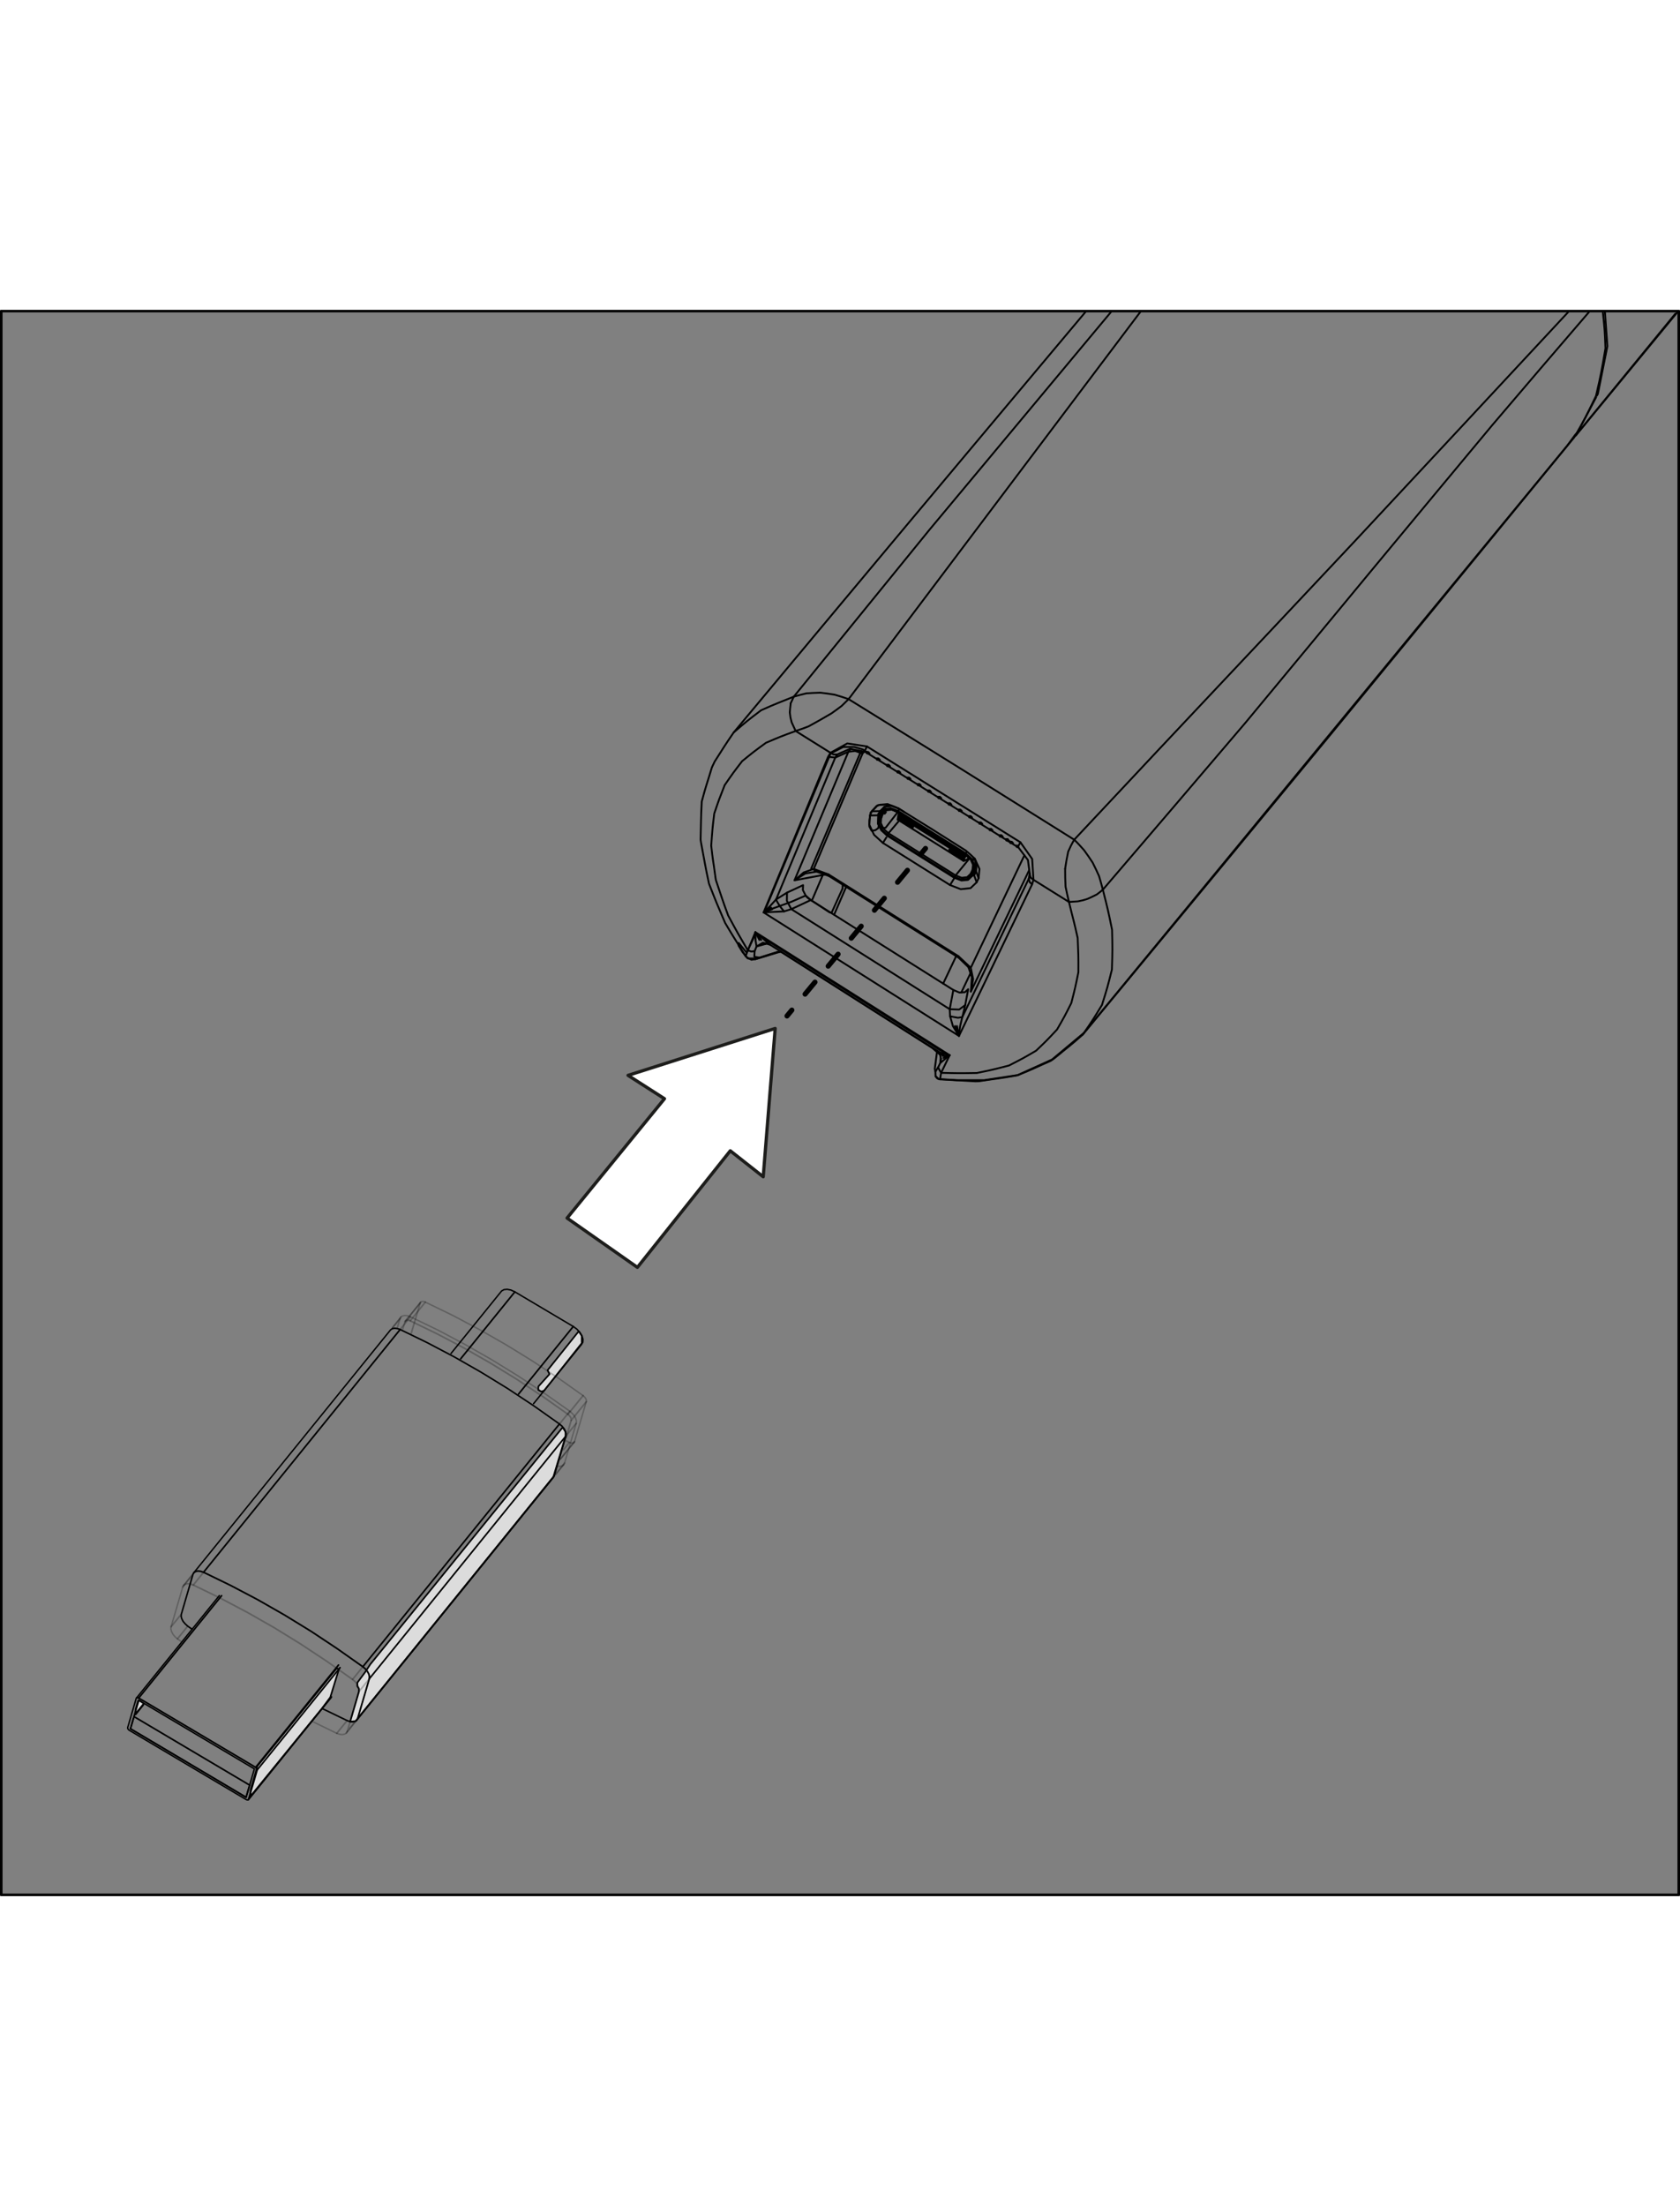 <?xml version="1.0" encoding="utf-8"?>
<!-- Generator: Adobe Illustrator 27.7.0, SVG Export Plug-In . SVG Version: 6.00 Build 0)  -->
<svg version="1.1" xmlns="http://www.w3.org/2000/svg" xmlns:xlink="http://www.w3.org/1999/xlink" x="0px" y="0px"
	 viewBox="0 0 660.56 623.57" style="enable-background:new 0 0 660.56 623.57;" xml:space="preserve" width="475" >
<rect x="0" y="0" width="660.56" height="623.57" fill="#808080" stroke="none"/>
<style type="text/css">
	.st0{fill:none;stroke:#000000;stroke-width:0.72;stroke-linecap:round;stroke-linejoin:round;stroke-miterlimit:10;}
	.st1{display:none;}
	
		.st2{display:inline;fill:none;stroke:#000000;stroke-width:0.72;stroke-linecap:round;stroke-linejoin:round;stroke-miterlimit:10;}
	.st3{display:inline;}
	.st4{fill:none;stroke:#000000;stroke-width:2;stroke-linecap:round;stroke-linejoin:round;}
	.st5{fill:none;stroke:#000000;stroke-width:2;stroke-linecap:round;stroke-linejoin:round;stroke-dasharray:6.112,8.15;}
	
		.st6{fill-rule:evenodd;clip-rule:evenodd;fill:#FFFFFF;stroke:#1D1D1B;stroke-width:1.276;stroke-linecap:round;stroke-linejoin:round;stroke-miterlimit:10;}
	
		.st7{fill-rule:evenodd;clip-rule:evenodd;fill:#DCDCDC;stroke:#000000;stroke-width:0.641;stroke-linecap:round;stroke-linejoin:round;stroke-miterlimit:11.339;}
	
		.st8{fill:none;stroke:#000000;stroke-width:0.641;stroke-linecap:round;stroke-linejoin:round;stroke-miterlimit:11.339;stroke-opacity:0.25;}
	
		.st9{fill:none;stroke:#000000;stroke-width:0.561;stroke-linecap:round;stroke-linejoin:round;stroke-miterlimit:11.339;stroke-opacity:0.25;}
	.st10{fill:none;stroke:#000000;stroke-width:0.641;stroke-linecap:round;stroke-linejoin:round;stroke-miterlimit:11.339;}
	.st11{fill:none;stroke:#000000;stroke-width:0.561;stroke-linecap:round;stroke-linejoin:round;stroke-miterlimit:11.339;}
	.st12{fill:none;stroke:#000000;stroke-linecap:round;stroke-linejoin:round;stroke-miterlimit:11.339;}
</style>
<g id="VitalControl">
	<polyline class="st0" points="658.69,1.57 621.41,47.1 619.37,49.09 616.16,53.45 426.26,284.16 413.64,294.71 400.11,300.83 
		387.02,302.81 376.07,302.81 368.95,302.36 368.33,301.94 	"/>
	<line class="st0" x1="627.93" y1="33.52" x2="631.47" y2="16.37"/>
	<polygon class="st0" points="339.33,172.82 340.49,173.67 338.31,174.04 318.94,219.68 324.7,221.73 331.33,225.7 331.3,227.45 
		327.05,236.84 326.23,236.89 317.69,231.25 316.7,230.29 310.95,232.78 302.38,235.85 300.85,235.85 326.57,174.41 331.56,171.83 
		335.81,171.83 	"/>
	<polygon class="st0" points="341.88,174.35 340.89,174.38 340.49,173.67 341.42,173.84 	"/>
	<polygon class="st0" points="345.93,176.87 344.83,176.87 344.68,176.33 345.37,176.33 	"/>
	<polygon class="st0" points="349.96,179.4 348.85,179.4 348.71,178.83 349.39,178.83 	"/>
	<polygon class="st0" points="353.98,181.89 352.88,181.89 352.77,181.35 353.42,181.35 	"/>
	<polygon class="st0" points="358.01,184.41 356.9,184.41 356.79,183.88 357.47,183.88 	"/>
	<polygon class="st0" points="362.04,186.94 360.93,186.94 360.82,186.4 361.5,186.4 	"/>
	<polygon class="st0" points="366.06,189.46 364.99,189.46 364.84,188.92 365.52,188.92 	"/>
	<polygon class="st0" points="370.09,191.98 369.01,191.98 368.87,191.42 369.55,191.42 	"/>
	<polygon class="st0" points="374.11,194.51 373.04,194.51 372.9,193.94 373.58,193.94 	"/>
	<polygon class="st0" points="378.17,197 377.06,197 376.92,196.46 377.6,196.46 	"/>
	<polygon class="st0" points="352.91,197.54 348.2,203.61 346.84,203.67 345.54,202.45 345.82,199.19 347.66,196.49 350.92,196.52 	
		"/>
	<polygon class="st0" points="382.2,199.53 381.09,199.53 380.98,198.99 381.63,198.99 	"/>
	<polygon class="st0" points="386.22,202.05 385.12,202.05 385,201.51 385.68,201.51 	"/>
	<polygon class="st0" points="349.62,194.85 347.69,195.5 345.31,198.16 345.25,202.22 345.54,202.45 345.34,203.72 344.15,204.57 
		342.7,204.77 341.82,203.1 341.82,200.72 342.3,197.65 344.68,195.02 346.19,194.51 349.48,194.56 	"/>
	<polygon class="st0" points="390.25,204.57 389.14,204.57 389.03,204.03 389.71,204.03 	"/>
	<polygon class="st0" points="394.27,207.1 393.17,207.1 393.05,206.53 393.74,206.53 	"/>
	<polygon class="st0" points="396.91,208.97 395.66,208.57 395.58,208.06 396.2,208.03 	"/>
	<polygon class="st0" points="398.3,209.62 397.31,209.65 396.91,208.97 397.85,209.11 	"/>
	<polygon class="st0" points="399.66,210.58 400.23,210.67 400.34,211.24 399.75,211.15 	"/>
	<polygon class="st0" points="380.69,215.12 380.66,215.8 379.98,216.28 378.91,216.34 379.36,215.03 380.21,214.64 	"/>
	<polygon class="st0" points="383.64,216.59 383.13,220.9 382.42,216.11 383.16,215.69 	"/>
	<polygon class="st0" points="371.53,292.24 370.97,292.81 369.58,292.75 366.57,290.17 307.09,252.38 305.93,252.4 297.87,254.98 
		293.99,254.96 291.95,252.46 290.39,249.91 290.45,248.89 293.54,252.66 296.49,246.56 296.85,245.37 297.48,245.29 	"/>
	<path class="st0" d="M353.87,198.05c-0.03,0.17-0.03,0.17-0.06,0.37c-0.11,0.34-0.11,0.34-0.23,0.71c-0.09,0.23-0.09,0.23-0.2,0.48
		"/>
	<polyline class="st0" points="353.45,196.52 353.08,196.97 350.24,195.9 347.69,196.21 346.1,197.8 345.39,199.44 345.22,201.88 
		346.47,204.54 348.8,206.7 375.22,223.26 378.06,224.33 380.64,224.08 382.25,222.52 383.02,220.9 383.41,220.39 	"/>
	<polyline class="st0" points="375.93,222.09 375.73,222.32 375.36,222.95 348.94,206.39 346.78,204.4 345.65,201.96 345.82,199.7 
		345.9,199.7 	"/>
	<polyline class="st0" points="348.94,206.39 349.33,205.76 347.35,203.98 346.33,201.74 346.47,199.7 346.3,199.7 	"/>
	<polyline class="st0" points="346.92,198.05 346.53,198.05 345.82,199.7 	"/>
	<polyline class="st0" points="346.98,198.05 347.18,198.05 346.47,199.7 346.7,199.41 	"/>
	<line class="st0" x1="346.1" y1="197.8" x2="346.56" y2="197.29"/>
	<polyline class="st0" points="346.53,198.05 347.97,196.61 350.33,196.32 352.94,197.31 355.63,199.02 352.94,197.31 	"/>
	<polyline class="st0" points="349.53,205.54 349.33,205.76 375.73,222.32 378.11,223.26 380.27,223.03 381.63,221.73 
		381.69,221.87 	"/>
	<polyline class="st0" points="347.18,198.05 348.51,196.72 350.64,196.46 353.02,197.37 	"/>
	<line class="st0" x1="348.34" y1="197.48" x2="347.83" y2="198.08"/>
	<line class="st0" x1="349.67" y1="205.37" x2="353.56" y2="200.77"/>
	<polyline class="st0" points="354.61,200.38 359.03,203.15 358.89,203.5 358.72,203.58 358.46,203.58 358.24,203.5 358.38,203.15 
		353.59,200.18 353.45,200.49 353.3,200.38 353.22,200.23 353.22,200.09 353.36,199.75 353.39,199.61 354.61,200.38 	"/>
	<polyline class="st0" points="353.45,197.82 353.19,198.87 352.94,200.38 353.02,200.43 353.22,199.95 353.28,199.95 	"/>
	<polyline class="st0" points="353.02,200.43 378.91,216.65 378.88,216.62 	"/>
	<line class="st0" x1="353.45" y1="200.49" x2="358.24" y2="203.5"/>
	<polyline class="st0" points="353.36,199.75 353.36,199.89 353.45,200.04 353.59,200.18 	"/>
	<polyline class="st0" points="353.08,196.97 379.64,213.62 379.87,213.36 	"/>
	<polyline class="st0" points="353.81,198.42 379.81,214.69 379.25,215.18 353.59,199.13 	"/>
	<line class="st0" x1="353.22" y1="200.09" x2="353.22" y2="199.95"/>
	<polyline class="st0" points="358.38,203.15 358.63,203.27 358.86,203.27 359.03,203.15 	"/>
	<polyline class="st0" points="382.42,220.05 382.39,220.08 382.59,220.62 382.79,218.38 381.69,215.94 379.5,213.93 355.63,199.02 
			"/>
	<polyline class="st0" points="373.21,212.45 373.35,212.11 373.29,212.28 373.38,212.48 373.55,212.65 373.41,212.99 
		373.21,212.82 373.15,212.62 373.21,212.45 373.21,212.45 	"/>
	<polyline class="st0" points="373.41,212.99 378.2,216 378.34,215.66 378.54,215.74 378.71,215.77 378.88,215.74 378.74,216.06 
		378.88,216 378.65,216.48 	"/>
	<polyline class="st0" points="373.35,212.11 379.02,215.69 379.25,215.18 	"/>
	<polyline class="st0" points="375.36,222.95 377.97,223.94 380.32,223.68 381.83,222.26 381.69,221.9 	"/>
	<line class="st0" x1="376.18" y1="221.78" x2="381.2" y2="215.63"/>
	<line class="st0" x1="373.55" y1="212.65" x2="378.34" y2="215.66"/>
	<polyline class="st0" points="378.91,216.65 380.49,215.97 381.12,215.55 	"/>
	<polyline class="st0" points="378.74,216.06 378.57,216.11 378.37,216.08 378.2,216 	"/>
	<line class="st0" x1="379.02" y1="215.69" x2="378.88" y2="215.74"/>
	<line class="st0" x1="382.25" y1="222.52" x2="382.68" y2="222.01"/>
	<line class="st0" x1="381.83" y1="222.26" x2="382.59" y2="220.62"/>
	<polyline class="st0" points="381.63,221.73 382.39,220.08 382.59,218.04 381.57,215.86 	"/>
	<polyline class="st0" points="383.02,220.9 383.24,218.47 382.03,215.8 379.64,213.62 	"/>
	<line class="st0" x1="379.45" y1="213.9" x2="379.5" y2="213.96"/>
	<line class="st0" x1="379.81" y1="214.69" x2="380.15" y2="214.55"/>
	<line class="st0" x1="382.42" y1="222.32" x2="382.65" y2="222.01"/>
	<path class="st0" d="M295.49,255.47c-0.48-0.2-0.48-0.2-0.94-0.4c-0.34-0.2-0.34-0.2-0.71-0.43c-0.34-0.28-0.37-0.28-0.68-0.6
		c-4.05-6.52-4.17-6.46-8.05-13.04c-3.29-7.66-3.32-7.68-6.35-15.45c-1.64-7.63-1.5-7.66-2.98-15.34c-0.17-0.96-0.2-0.96-0.31-1.96
		c0.2-7.49,0.06-7.51,0.45-14.97c1.81-6.75,1.98-6.72,4-13.44c0.51-1.13,0.51-1.13,1.08-2.27c3.71-5.76,3.63-5.84,7.51-11.48
		c68.98-82.68,69.01-82.7,138.22-165.18"/>
	<path class="st0" d="M294.05,251.78c-4-6.75-4-6.78-7.74-13.69c-2.55-6.89-2.44-6.95-4.82-13.89c-0.17-0.85-0.14-0.85-0.26-1.7
		c-0.79-5.93-0.94-5.93-1.59-11.88c0.45-6.27,0.45-6.32,1.19-12.59c1.9-5.61,1.93-5.67,4.11-11.2c3.29-4.76,3.32-4.82,6.86-9.41
		c4.56-3.71,4.62-3.77,9.38-7.23c5.73-2.44,5.78-2.47,11.65-4.62"/>
	<path class="st0" d="M288.52,166.1c5.19-4.48,5.25-4.51,10.72-8.68c6.32-2.84,6.41-2.72,12.87-5.36c2.47-0.68,2.47-0.71,4.96-1.3
		c2.75-0.17,2.75-0.17,5.5-0.26c2.81,0.34,2.84,0.34,5.64,0.79c2.72,0.82,2.75,0.82,5.44,1.73"/>
	<path class="st0" d="M333.66,153.03c-1.36,1.36-1.36,1.36-2.75,2.69c-1.98,1.47-1.98,1.5-4,2.92c-4.45,2.58-4.45,2.61-8.99,5.1
		c-2.49,0.96-2.52,0.96-5.08,1.81"/>
	<path class="st0" d="M312.84,165.56c-0.79-1.67-0.79-1.7-1.56-3.4c-0.26-0.96-0.26-0.96-0.48-1.93c-0.14-0.99-0.14-0.99-0.26-1.98
		c0.14-1.81,0.17-1.81,0.37-3.63"/>
	<path class="st0" d="M308.28,236.47c-0.54-0.65-0.54-0.68-1.08-1.33c-0.45-0.65-0.45-0.65-0.94-1.33
		c-0.37-0.57-0.37-0.57-0.71-1.16c-0.2-0.43-0.2-0.43-0.4-0.88"/>
	<path class="st0" d="M420.3,232.76c1.76-0.11,1.76-0.11,3.54-0.23c0.99-0.2,0.99-0.2,1.96-0.43c0.99-0.28,0.99-0.28,1.98-0.62
		c1.76-0.82,1.76-0.79,3.49-1.67c1.19-0.91,1.22-0.91,2.35-1.87"/>
	<path class="st0" d="M422.37,208.29c-44.26-27.73-44.29-27.76-88.72-55.26"/>
	<path class="st0" d="M433.63,227.94c-0.71-2.69-0.71-2.69-1.5-5.36c-1.22-2.67-1.22-2.69-2.52-5.3c-1.64-2.47-1.64-2.47-3.35-4.85
		c-1.93-2.1-1.87-2.18-3.88-4.14"/>
	<path class="st0" d="M348.91,194.28c2.13,0.74,2.15,0.74,4.22,1.62c13.38,8.28,13.38,8.28,26.68,16.7c1.79,1.53,1.81,1.56,3.49,3.2
		"/>
	<path class="st0" d="M369.61,302.5c6.92,0.4,6.92,0.4,13.84,0.77c0.82-0.03,0.82,0,1.67-0.06c7.51-1.16,7.57-0.99,15-2.32
		c6.58-2.67,6.55-2.84,13.07-5.7c0.91-0.6,0.88-0.62,1.76-1.28c5.39-4.48,5.56-4.37,10.77-8.99c3.94-5.7,3.97-5.76,7.57-11.68
		c2.15-6.86,2.15-6.95,3.91-13.92c0.23-7.77,0.23-7.83,0.06-15.59c-1.62-7.91-1.64-7.97-3.63-15.79"/>
	<path class="st0" d="M418.8,219.71c0,3.52,0.03,3.54,0.17,7.06c0.6,2.98,0.65,2.98,1.33,5.98c1.7,7.09,1.87,7.09,3.43,14.2
		c0.28,6.69,0.31,6.72,0.28,13.41c-1.22,6.07-1.25,6.12-2.78,12.13c-2.64,5.25-2.67,5.3-5.61,10.41c-4,4.28-4.03,4.31-8.25,8.34
		c-5.19,3.03-5.27,3.06-10.63,5.81c-6.24,1.62-6.29,1.62-12.65,2.95c-7,0.11-7.06,0.11-14.06-0.06"/>
	<path class="st0" d="M616.56,0.92c-41.93,45.05-41.93,45.05-83.9,90.05c-55.12,58.69-55.26,58.58-110.29,117.32
		c-1.3,2.27-1.28,2.32-2.38,4.71c-0.68,3.32-0.65,3.35-1.19,6.72"/>
	<path class="st0" d="M425.72,284.92c96.91-117.18,96.94-117.24,193.31-234.87c4.54-7.88,4.51-8.02,8.51-16.22
		c2.13-9.24,2.1-9.36,3.71-18.71c-0.28-7.09-0.28-7.17-1.02-14.2"/>
	<path class="st0" d="M433.63,227.94c28.04-32.75,28.04-32.75,56-65.55c25.38-30.54,25.32-30.59,50.64-61.16
		c23.25-27.98,23.22-28.01,46.5-55.94c18.94-22.23,18.94-22.23,37.96-44.37"/>
	<polyline class="st0" points="293.17,254.05 294.05,251.78 295.41,252.26 296.71,252.09 296.6,254.3 298.58,254.64 297,255.27 
		295.49,255.47 	"/>
	<polyline class="st0" points="301.28,249.14 300.96,249.28 297.48,250.25 297.08,248.01 297,244.63 294.05,251.78 	"/>
	<polyline class="st0" points="312.84,165.56 326.54,174.12 325.6,175.68 300.23,236.87 302.72,234.43 305.16,231.76 328.41,176.02 
		325.6,175.68 	"/>
	<line class="st0" x1="310.92" y1="154.62" x2="312.11" y2="152.06"/>
	<line class="st0" x1="298.58" y1="254.64" x2="306.72" y2="252.09"/>
	<line class="st0" x1="297" y1="255.27" x2="307" y2="252.26"/>
	<polyline class="st0" points="296.71,252.09 297.48,250.25 300,248.77 302.78,249.57 297,244.63 373.41,293 370.63,293.29 	"/>
	<polyline class="st0" points="298.58,247.67 297,244.63 299.29,247.7 	"/>
	<line class="st0" x1="300.96" y1="249.28" x2="301.19" y2="249.11"/>
	<polyline class="st0" points="303.18,234.97 300.23,236.87 303.6,235.62 	"/>
	<polyline class="st0" points="404.88,221.61 404.51,223.63 378.37,278.01 376.67,278.29 373.58,277.72 374.68,281.58 
		377.06,285.43 300.23,236.87 308.28,236.47 	"/>
	<polyline class="st0" points="305.16,231.76 309.44,229.1 309.39,232.3 311.14,235.59 308.28,236.47 	"/>
	<polyline class="st0" points="369.92,294.2 369.72,296.04 373.41,293 369.69,292.01 302.78,249.57 	"/>
	<polyline class="st0" points="309.44,229.1 315.77,226.15 315.68,228.08 316.79,230.23 318.77,232.02 311.14,235.59 373.41,274.92 
		374.85,267.37 318.77,232.02 	"/>
	<polyline class="st0" points="375.5,281.55 377.06,285.43 405.81,225.84 406.35,224.05 405.84,215.86 401.22,209.31 400.26,211.04 
		400.43,211.32 400.26,211.24 340.23,173.75 339.98,173.44 340.89,171.63 333.15,170.44 326.54,174.12 327.67,174.77 329.15,174.8 
		328.41,176.02 333.57,173.72 312.39,224.25 316.62,221.58 321.01,220.85 	"/>
	<polyline class="st0" points="312.39,224.25 323.51,222.18 319.2,232.27 	"/>
	<polyline class="st0" points="312.5,224.19 316.02,221.16 319.96,219.77 320.41,220.62 325.92,222.55 325.8,221.95 319.96,219.77 
		339.13,174.43 336.26,173.41 333.57,173.72 334.42,172.62 	"/>
	<polyline class="st0" points="312.11,152.06 365.52,86.37 436.77,0.92 	"/>
	<polyline class="st0" points="325.8,221.95 376.87,254.1 376.89,254.64 380.78,258.41 382.31,262.89 381.74,268 382.11,262.44 	"/>
	<polyline class="st0" points="323.9,221.84 323.51,222.18 324.3,221.98 	"/>
	<line class="st0" x1="332.72" y1="226.8" x2="327.96" y2="237.8"/>
	<line class="st0" x1="376.89" y1="254.64" x2="325.92" y2="222.55"/>
	<polyline class="st0" points="329.15,174.8 334.22,172.56 340.23,173.75 	"/>
	<polyline class="st0" points="400.43,211.32 404.17,216.28 404.96,222.21 405.27,223.23 406.35,224.05 420.3,232.76 	"/>
	<line class="st0" x1="333.66" y1="153.03" x2="448.29" y2="0.92"/>
	<polyline class="st0" points="339.13,174.43 339.5,173.95 340.06,173.72 	"/>
	<polyline class="st0" points="345.34,198.7 342.08,198.76 341.82,202.42 343.66,206.36 347.15,209.56 348.54,207.35 	"/>
	<polyline class="st0" points="342.08,198.76 342.79,197.12 346.07,197.06 345.9,197.4 	"/>
	<polyline class="st0" points="342.79,197.12 345.14,194.73 348.91,194.28 	"/>
	<polyline class="st0" points="383.3,215.8 385.12,219.77 384.78,223.43 384.01,225.04 381.6,227.34 377.74,227.74 373.55,226.12 
		375.16,223.51 	"/>
	<line class="st0" x1="340.89" y1="171.63" x2="401.22" y2="209.31"/>
	<line class="st0" x1="346.07" y1="197.06" x2="346.78" y2="196.32"/>
	<line class="st0" x1="347.15" y1="209.56" x2="373.55" y2="226.12"/>
	<polyline class="st0" points="353.13,195.9 353.59,196.18 350.53,195.02 347.78,195.33 347.07,196.04 	"/>
	<line class="st0" x1="355.54" y1="197.4" x2="353.59" y2="196.18"/>
	<polyline class="st0" points="368.02,301.37 368.7,302.11 369.61,302.5 370.03,299.95 368.84,297.82 369.72,296.04 	"/>
	<path class="st0" d="M433.63,227.94"/>
	<polyline class="st0" points="368.84,297.82 367.79,299.44 367.85,301.37 368.64,302.02 	"/>
	<polyline class="st0" points="370.03,299.95 373.41,293 370.94,294.08 	"/>
	<polyline class="st0" points="367.79,299.44 367.54,298.36 368.47,291.3 	"/>
	<polyline class="st0" points="369.78,295.64 369.98,294.48 369.66,292.89 368.78,291.53 367.93,290.91 	"/>
	<polyline class="st0" points="374.85,267.37 377.23,268.37 379.39,268.25 380.69,267.06 379.5,273.33 377.12,275.06 373.41,274.92 
		373.58,277.72 	"/>
	<line class="st0" x1="370.85" y1="264.85" x2="375.96" y2="254.05"/>
	<polyline class="st0" points="376.27,281.55 377.06,285.43 377.49,281.66 379.5,273.33 	"/>
	<line class="st0" x1="381.57" y1="260.8" x2="378" y2="268.31"/>
	<polyline class="st0" points="376.87,254.1 381.71,258.64 380.78,258.41 	"/>
	<polyline class="st0" points="402.78,214.44 381.71,258.64 382.62,263.12 381.74,268 404.71,220.17 	"/>
	<polyline class="st0" points="384.01,225.04 383.02,222.32 382.9,222.43 	"/>
	<polyline class="st0" points="383.02,222.32 383.78,220.71 384.78,223.43 	"/>
	<polyline class="st0" points="383.64,217.19 384.04,218.04 383.78,220.71 	"/>
	<line class="st0" x1="383.58" y1="217.02" x2="382.82" y2="215.38"/>
	<polyline class="st0" points="405.81,225.84 404.88,224.99 404.51,223.63 404.96,222.21 	"/>
	<polyline class="st0" points="619.51,49.48 619.73,49.23 627.59,34.34 	"/>
	<line class="st0" x1="619.73" y1="49.23" x2="659.54" y2="0.92"/>
	<polyline class="st0" points="627.93,33.66 628.27,33.01 632.01,14.3 631.05,0.92 	"/>
</g>
<g id="Stick" class="st1">
	<polygon class="st2" points="232.67,406.66 232.5,409.24 222.35,421.8 221.05,421.86 217.85,419.73 230.92,404.14 231.2,404.14 	
		"/>
	<polygon class="st2" points="148.98,403.8 153.88,398.61 156.41,397.62 158.65,397.62 155.56,406.32 153.88,406.72 152.58,406.72 
		150,406.21 149.01,405.67 	"/>
	<polygon class="st2" points="225.02,432.04 228.45,427.81 228.65,428.44 226.1,434.02 225.08,433.37 	"/>
	<path class="st2" d="M135.54,412.81c7.32-8.34,7.32-8.34,14.63-16.67c0.37-0.37,0.4-0.37,0.77-0.77c0.23-0.17,0.23-0.14,0.43-0.31
		c0.26-0.17,0.26-0.17,0.48-0.34c0.26-0.14,0.26-0.14,0.48-0.28c0.51-0.26,0.51-0.26,1.05-0.51c0.54-0.2,0.54-0.2,1.11-0.37
		c0.62-0.17,0.62-0.17,1.22-0.28c0.65-0.09,0.65-0.09,1.3-0.17c0.65-0.03,0.65-0.03,1.33-0.06c0.71,0.03,0.71,0.03,1.42,0.09
		c0.71,0.09,0.71,0.09,1.45,0.17c0.74,0.14,0.74,0.14,1.5,0.31c0.77,0.2,0.77,0.2,1.53,0.43c0.77,0.26,0.77,0.26,1.53,0.51
		c0.79,0.31,0.79,0.31,1.56,0.62c0.77,0.37,0.77,0.37,1.53,0.74c0.79,0.43,0.79,0.43,1.56,0.85c0.77,0.45,0.77,0.45,1.5,0.91"/>
	<path class="st2" d="M170.75,399.04c-0.26-0.14-0.26-0.14-0.54-0.26c-0.31-0.09-0.31-0.09-0.62-0.17
		c-0.34-0.03-0.34-0.03-0.68-0.06c-0.28,0.03-0.28,0.03-0.57,0.06c-0.43,0.09-0.43,0.09-0.85,0.17c-0.34,0.09-0.34,0.09-0.68,0.2
		c-0.34,0.14-0.34,0.14-0.71,0.28c-0.37,0.17-0.37,0.17-0.74,0.37c-0.37,0.2-0.37,0.2-0.74,0.4c-0.4,0.26-0.4,0.26-0.79,0.51
		c-0.57,0.45-0.57,0.45-1.16,0.91c-0.57,0.51-0.57,0.51-1.16,1.05c-0.54,0.57-0.54,0.57-1.05,1.16c-0.45,0.6-0.45,0.6-0.94,1.19
		c-0.37,0.57-0.37,0.57-0.74,1.16c-0.28,0.57-0.28,0.57-0.57,1.16c-0.2,0.51-0.2,0.51-0.37,1.05c-0.11,0.45-0.11,0.45-0.23,0.94
		c-0.03,0.28-0.03,0.28-0.06,0.57c0,0.28,0,0.28,0.03,0.57c0.06,0.37,0.06,0.37,0.11,0.71c0.06,0.2,0.06,0.2,0.14,0.43
		c0.14,0.26,0.14,0.26,0.28,0.51c0.2,0.23,0.2,0.23,0.37,0.45c0.23,0.17,0.23,0.17,0.45,0.34"/>
	<path class="st2" d="M158.96,412.73c-0.65,0.74-0.65,0.74-1.28,1.47c-0.11,0.14-0.11,0.14-0.2,0.31c-0.09,0.14-0.09,0.14-0.14,0.28
		"/>
	<path class="st2" d="M135.99,412.3c0.34-0.34,0.34-0.34,0.68-0.65c0.45-0.34,0.45-0.31,0.91-0.65c0.23-0.14,0.23-0.14,0.48-0.28
		c0.51-0.26,0.51-0.26,1.02-0.48c0.57-0.2,0.57-0.2,1.13-0.4c0.34-0.09,0.34-0.09,0.71-0.17c0.57-0.09,0.57-0.09,1.13-0.2
		c0.68-0.03,0.68-0.03,1.33-0.09c0.68,0,0.68,0,1.39,0.03c0.71,0.06,0.71,0.06,1.45,0.14c0.37,0.06,0.37,0.06,0.74,0.11
		c0.74,0.14,0.74,0.14,1.5,0.31c0.77,0.2,0.77,0.2,1.53,0.43c0.4,0.11,0.4,0.11,0.77,0.26c0.65,0.23,0.65,0.23,1.3,0.48
		c0.51,0.2,0.51,0.2,1.05,0.43c0.4,0.2,0.4,0.2,0.77,0.37c0.79,0.4,0.79,0.4,1.56,0.79c0.51,0.28,0.51,0.28,0.99,0.57
		c0.65,0.4,0.65,0.4,1.33,0.82"/>
	<path class="st2" d="M148.98,404.93c0-0.09,0-0.09,0.03-0.17c0.06-0.14,0.06-0.14,0.11-0.26c0.09-0.14,0.09-0.14,0.14-0.26
		c0.11-0.14,0.11-0.14,0.23-0.28"/>
	<path class="st2" d="M149.49,403.86c0-0.09,0-0.09-0.03-0.14c-0.03-0.09-0.06-0.09-0.09-0.14c-0.06-0.09-0.06-0.09-0.14-0.14
		c-0.06-0.06-0.06-0.06-0.14-0.11c-0.09-0.03-0.09-0.03-0.17-0.06c-0.06-0.03-0.06-0.03-0.14-0.03"/>
	<path class="st2" d="M148.78,403.23c-0.11,0.14-0.11,0.14-0.26,0.31c-0.09,0.14-0.09,0.14-0.17,0.28
		c-0.09,0.23-0.09,0.23-0.14,0.43c-0.03,0.14-0.03,0.14-0.03,0.28c0,0.14,0,0.14,0.03,0.28c0.06,0.11,0.06,0.11,0.11,0.26
		c0.06,0.14,0.06,0.14,0.17,0.26c0.11,0.14,0.11,0.14,0.26,0.28c0.23,0.17,0.23,0.17,0.45,0.34c0.2,0.09,0.2,0.09,0.37,0.2
		c0.23,0.09,0.23,0.09,0.45,0.2c0.28,0.09,0.28,0.09,0.54,0.17c0.37,0.09,0.37,0.09,0.74,0.17c0.26,0.06,0.26,0.06,0.54,0.11
		c0.57,0.06,0.57,0.06,1.13,0.11c0.45,0,0.45,0,0.88,0c0.43-0.03,0.43-0.03,0.88-0.09c0.4-0.09,0.4-0.09,0.82-0.14
		c0.26-0.09,0.26-0.09,0.51-0.17c0.37-0.14,0.37-0.14,0.74-0.28c0.23-0.11,0.23-0.11,0.45-0.26c0.2-0.14,0.2-0.14,0.37-0.26
		c0.26-0.26,0.26-0.26,0.51-0.48"/>
	<path class="st2" d="M157.74,405.24c-0.14,0.14-0.14,0.14-0.28,0.28c-0.23,0.17-0.23,0.17-0.45,0.34
		c-0.26,0.17-0.26,0.17-0.51,0.28c-0.2,0.11-0.2,0.11-0.43,0.2c-0.43,0.11-0.43,0.11-0.85,0.26c-0.37,0.06-0.37,0.06-0.71,0.11
		c-0.23,0.03-0.23,0.03-0.48,0.03c-0.6,0.03-0.6,0.03-1.19,0c-0.34-0.03-0.34-0.03-0.68-0.06c-0.31-0.06-0.31-0.06-0.62-0.11
		c-0.28-0.06-0.28-0.06-0.6-0.14c-0.34-0.11-0.34-0.11-0.68-0.23c-0.2-0.09-0.2-0.09-0.4-0.2c-0.23-0.14-0.23-0.14-0.48-0.31"/>
	<path class="st2" d="M148.78,403.23c1.84-2.13,1.84-2.13,3.71-4.22c0.31-0.28,0.31-0.28,0.62-0.57c0.43-0.28,0.43-0.28,0.82-0.57
		c0.37-0.2,0.37-0.2,0.77-0.37c0.43-0.2,0.43-0.2,0.85-0.37c0.4-0.11,0.4-0.11,0.82-0.23c0.34-0.09,0.34-0.09,0.71-0.17
		c0.31-0.03,0.31-0.03,0.62-0.09c0.31,0,0.31,0,0.62-0.03c0.34,0.03,0.34,0.03,0.68,0.06c0.4,0.06,0.4,0.06,0.77,0.11
		c0.26,0.09,0.26,0.09,0.54,0.17c0.31,0.14,0.31,0.14,0.65,0.31c0.2,0.14,0.2,0.14,0.4,0.28c0.23,0.2,0.23,0.2,0.45,0.43
		c0.17,0.28,0.17,0.28,0.31,0.54c0.11,0.28,0.11,0.28,0.2,0.57c0,0.26,0,0.26,0.03,0.51c-0.06,0.23-0.06,0.23-0.09,0.45
		c-0.11,0.28-0.11,0.28-0.23,0.54c-0.17,0.28-0.17,0.26-0.34,0.51c0,0.03,0,0.03-0.03,0.03"/>
	<path class="st2" d="M161.65,400.59c0.06-0.26,0.06-0.28,0.14-0.54c0-0.26,0-0.26,0-0.51c-0.06-0.26-0.06-0.26-0.14-0.51
		c-0.11-0.23-0.11-0.26-0.26-0.45c-0.2-0.23-0.2-0.23-0.43-0.43c-0.2-0.14-0.23-0.14-0.43-0.26c-0.28-0.11-0.28-0.11-0.54-0.23
		c-0.37-0.09-0.37-0.09-0.74-0.17c-0.4,0-0.4,0-0.79-0.03c-0.4,0.03-0.4,0.03-0.79,0.09c-0.45,0.09-0.45,0.09-0.88,0.17
		c-0.43,0.14-0.43,0.14-0.85,0.28c-0.45,0.2-0.45,0.2-0.91,0.43c-0.34,0.17-0.34,0.17-0.68,0.37c-0.4,0.28-0.4,0.28-0.77,0.54
		c-0.28,0.28-0.28,0.28-0.57,0.57"/>
	<path class="st2" d="M153.06,399.77c-0.03-0.09-0.03-0.09-0.03-0.14c-0.06-0.09-0.06-0.09-0.09-0.14
		c-0.09-0.09-0.09-0.09-0.14-0.14c-0.06-0.06-0.06-0.06-0.14-0.11c-0.09-0.03-0.09-0.03-0.17-0.06c-0.06-0.03-0.09-0.03-0.14-0.03"
		/>
	<path class="st2" d="M150.93,395.38c0.26-0.2,0.26-0.2,0.51-0.4c0.48-0.31,0.48-0.31,0.96-0.6c0.23-0.14,0.23-0.14,0.48-0.28
		c0.31-0.14,0.31-0.14,0.62-0.26c0.28-0.11,0.28-0.11,0.57-0.23c0.57-0.17,0.57-0.17,1.16-0.31c0.62-0.14,0.62-0.11,1.25-0.23
		c0.37-0.06,0.37-0.06,0.74-0.09c0.65-0.03,0.65-0.03,1.33-0.06c0.71,0.03,0.71,0.03,1.39,0.09c0.74,0.09,0.74,0.09,1.47,0.17
		c0.68,0.14,0.68,0.14,1.36,0.28c0.45,0.11,0.45,0.11,0.94,0.23c0.77,0.23,0.77,0.23,1.53,0.48c0.37,0.11,0.37,0.11,0.77,0.26
		c0.77,0.31,0.77,0.31,1.53,0.62c0.6,0.28,0.6,0.28,1.19,0.57"/>
	<path class="st2" d="M170.75,399.04c23.42,15.17,23.42,15.17,46.84,30.34c0.17,0.11,0.17,0.11,0.31,0.23
		c0.14,0.11,0.14,0.11,0.26,0.26c0.17,0.26,0.17,0.26,0.34,0.51c0.09,0.2,0.09,0.2,0.17,0.4c0.09,0.23,0.09,0.23,0.14,0.45
		c0.06,0.26,0.06,0.26,0.09,0.51c0.03,0.28,0.03,0.28,0.03,0.6c0,0.31,0,0.31-0.03,0.62c-0.03,0.31-0.03,0.31-0.09,0.65
		s-0.06,0.34-0.14,0.71c-0.11,0.37-0.11,0.37-0.26,0.77c-0.14,0.4-0.14,0.4-0.31,0.82c-0.31,0.62-0.31,0.62-0.62,1.28
		c-0.26,0.4-0.26,0.4-0.51,0.82c-0.28,0.4-0.28,0.4-0.57,0.82c-0.48,0.6-0.48,0.6-0.99,1.19c-0.17,0.2-0.17,0.2-0.34,0.4
		c-0.37,0.34-0.37,0.34-0.74,0.71c-0.54,0.45-0.54,0.45-1.11,0.91c-0.57,0.37-0.57,0.37-1.13,0.74c-0.34,0.2-0.34,0.2-0.68,0.37
		c-0.37,0.17-0.37,0.17-0.74,0.31c-0.34,0.11-0.34,0.11-0.68,0.23c-0.31,0.09-0.31,0.09-0.62,0.17c-0.28,0.03-0.28,0.03-0.57,0.09
		c-0.26,0-0.28,0-0.54,0.03c-0.26-0.03-0.26-0.03-0.51-0.03c-0.34-0.06-0.34-0.06-0.65-0.14s-0.31-0.09-0.6-0.2
		c-0.17-0.11-0.17-0.11-0.34-0.2"/>
	<path class="st2" d="M168.74,395.63c0.54,0.28,0.54,0.28,1.11,0.57c0.37,0.23,0.37,0.23,0.77,0.43c0.74,0.45,0.74,0.45,1.5,0.94"/>
	<path class="st2" d="M185.21,398.61c5.64-6.61,5.64-6.61,11.28-13.18c0.09-0.11,0.09-0.11,0.2-0.23c0.23-0.17,0.23-0.17,0.45-0.34"
		/>
	<path class="st2" d="M197.12,384.89c0.2-0.17,0.2-0.17,0.4-0.31c0.23-0.11,0.23-0.11,0.43-0.2c0.2-0.09,0.2-0.09,0.43-0.14
		c0.26-0.06,0.26-0.06,0.48-0.09c0.26-0.03,0.26-0.03,0.51-0.06c0.28,0.03,0.28,0.03,0.54,0.03c0.28,0.06,0.28,0.06,0.57,0.09
		c0.28,0.09,0.28,0.09,0.57,0.14c0.28,0.09,0.28,0.09,0.57,0.2c0.31,0.11,0.31,0.11,0.6,0.26c0.28,0.14,0.28,0.14,0.6,0.28
		c0.28,0.17,0.28,0.17,0.57,0.34"/>
	<path class="st2" d="M203.07,385.74c-0.4-0.23-0.4-0.23-0.79-0.48c-0.4-0.17-0.4-0.17-0.79-0.37c-0.4-0.11-0.4-0.11-0.79-0.26
		c-0.23-0.06-0.23-0.06-0.43-0.11c-0.4-0.06-0.4-0.06-0.77-0.11c-0.37,0-0.37,0-0.74,0c-0.34,0.03-0.34,0.03-0.68,0.09
		c-0.31,0.11-0.31,0.11-0.62,0.2c-0.14,0.09-0.14,0.09-0.31,0.17"/>
	<path class="st2" d="M197.15,384.86c0.28-0.14,0.28-0.14,0.6-0.26c0.31-0.09,0.31-0.09,0.62-0.14c0.37-0.03,0.37-0.03,0.71-0.06
		c0.4,0.03,0.4,0.03,0.77,0.06c0.4,0.09,0.4,0.09,0.79,0.2s0.4,0.11,0.79,0.26c0.43,0.2,0.43,0.2,0.82,0.37
		c0.4,0.23,0.4,0.23,0.79,0.48"/>
	<path class="st2" d="M203.05,385.77c12.79,8.22,12.79,8.22,25.55,16.44c0.4,0.28,0.4,0.28,0.77,0.54c0.37,0.31,0.37,0.31,0.71,0.62
		c0.17,0.17,0.17,0.17,0.34,0.31c0.31,0.37,0.31,0.37,0.62,0.71c0.26,0.34,0.26,0.37,0.54,0.71c0.17,0.31,0.17,0.31,0.34,0.6
		c0.14,0.26,0.14,0.26,0.26,0.54c0.09,0.17,0.09,0.17,0.17,0.37c0.11,0.37,0.11,0.37,0.23,0.74c0.06,0.37,0.06,0.37,0.11,0.74
		c0,0.28,0,0.28,0,0.6c-0.03,0.2-0.03,0.2-0.06,0.37c-0.09,0.26-0.09,0.26-0.17,0.51c-0.06,0.17-0.06,0.17-0.14,0.34"/>
	<path class="st2" d="M205,444.8c0.77,0.51,0.77,0.51,1.5,1.02c0.74,0.57,0.74,0.57,1.47,1.13c0.71,0.57,0.71,0.57,1.39,1.16
		c0.51,0.45,0.51,0.45,1.02,0.94c0.48,0.48,0.48,0.48,0.99,0.96c0.37,0.37,0.37,0.37,0.71,0.77c0.57,0.62,0.57,0.62,1.11,1.25
		c0.28,0.34,0.28,0.34,0.57,0.68c0.51,0.68,0.51,0.68,1.05,1.39c0.48,0.71,0.48,0.71,0.94,1.42c0.43,0.71,0.43,0.74,0.85,1.45
		c0.2,0.37,0.2,0.37,0.4,0.74c0.34,0.71,0.34,0.71,0.65,1.42c0.31,0.79,0.31,0.79,0.62,1.59c0.2,0.62,0.2,0.62,0.37,1.25
		c0.11,0.34,0.11,0.34,0.17,0.68c0.14,0.68,0.14,0.68,0.26,1.36c0.06,0.34,0.06,0.34,0.09,0.68c0.03,0.31,0.03,0.31,0.03,0.65
		c0,0.62,0,0.62,0,1.25c-0.03,0.31-0.03,0.31-0.06,0.62c-0.09,0.6-0.09,0.6-0.2,1.19c-0.06,0.28-0.06,0.28-0.14,0.57
		c-0.2,0.51-0.2,0.51-0.4,1.05c-0.23,0.48-0.23,0.48-0.48,0.99c-0.17,0.23-0.17,0.23-0.31,0.45c-0.34,0.43-0.34,0.43-0.68,0.85
		c-0.2,0.2-0.2,0.2-0.4,0.4"/>
	<path class="st2" d="M216.34,449.13c-0.28-0.34-0.28-0.34-0.6-0.68c-0.31-0.51-0.31-0.51-0.62-0.99c-0.23-0.4-0.23-0.43-0.43-0.82
		c-0.17-0.4-0.17-0.4-0.31-0.82c-0.09-0.4-0.09-0.4-0.2-0.82c-0.03-0.4-0.03-0.4-0.06-0.79c0-0.23,0-0.23,0.03-0.45
		c0.03-0.2,0.03-0.2,0.06-0.4c0.06-0.17,0.06-0.17,0.09-0.31c0.09-0.23,0.09-0.23,0.17-0.43c0.17-0.28,0.17-0.28,0.34-0.57
		c1.73-2.13,1.73-2.13,3.46-4.22c0.14-0.17,0.14-0.17,0.31-0.34c0.17-0.11,0.17-0.11,0.34-0.26c0.17-0.11,0.17-0.11,0.37-0.23
		c0.23-0.06,0.23-0.06,0.43-0.14c0.23-0.06,0.23-0.06,0.45-0.11c0.23,0,0.23,0,0.45-0.03c0.26,0,0.26,0,0.48,0.03
		c0.26,0.03,0.26,0.03,0.51,0.09c0.23,0.09,0.23,0.09,0.48,0.17c0.26,0.09,0.26,0.09,0.48,0.2c0.26,0.14,0.26,0.14,0.48,0.28
		c0.23,0.17,0.23,0.17,0.45,0.34c0.23,0.2,0.23,0.2,0.43,0.4c0.23,0.23,0.23,0.23,0.43,0.48c0.17,0.26,0.17,0.26,0.37,0.51
		c0.17,0.28,0.17,0.28,0.34,0.57c0.14,0.28,0.14,0.28,0.28,0.6c0.11,0.31,0.11,0.31,0.23,0.62c0.09,0.31,0.09,0.31,0.17,0.62
		c0.06,0.34,0.06,0.34,0.11,0.68c0.06,0.31,0.06,0.31,0.09,0.62c0,0.31,0,0.31,0,0.62c0,0.28,0,0.28-0.03,0.6
		c-0.06,0.26-0.06,0.26-0.09,0.54c-0.06,0.23-0.06,0.23-0.11,0.48c-0.14,0.31-0.14,0.31-0.26,0.62c-0.17,0.28-0.17,0.28-0.34,0.54"
		/>
	<path class="st2" d="M225.13,446.33c-0.06-0.06-0.06-0.09-0.11-0.14c-0.14-0.11-0.14-0.11-0.28-0.2c-0.09-0.06-0.09-0.06-0.17-0.09
		c-0.09,0-0.09,0-0.14,0"/>
	<path class="st2" d="M221.73,450.55c-0.2,0.2-0.2,0.2-0.4,0.4c-0.23,0.14-0.23,0.14-0.45,0.26c-0.26,0.09-0.26,0.09-0.51,0.14
		c-0.28,0-0.28,0-0.57,0c-0.26-0.06-0.26-0.06-0.48-0.11c-0.31-0.11-0.31-0.11-0.6-0.23c-0.26-0.11-0.26-0.11-0.48-0.26
		c-0.34-0.23-0.34-0.23-0.71-0.48c-0.34-0.28-0.34-0.28-0.68-0.6c-0.26-0.26-0.26-0.26-0.51-0.54"/>
	<path class="st2" d="M216.32,448.79c0.23,0.26,0.23,0.26,0.48,0.51c0.26,0.23,0.26,0.23,0.48,0.43c0.31,0.26,0.31,0.26,0.62,0.48
		c0.17,0.09,0.17,0.09,0.34,0.2c0.26,0.11,0.26,0.11,0.48,0.23"/>
	<path class="st2" d="M218.7,450.61c0.14,0.06,0.14,0.06,0.31,0.11c0.14,0.03,0.14,0.03,0.31,0.09c0.2,0,0.2,0,0.4,0.03
		c0.23-0.06,0.23-0.06,0.45-0.09c0.14-0.06,0.14-0.09,0.26-0.14c0.11-0.09,0.11-0.09,0.23-0.17c0.11-0.11,0.11-0.11,0.26-0.26
		c0.71-0.88,0.71-0.88,1.39-1.73"/>
	<path class="st2" d="M216.32,448.79c-0.23-0.28-0.23-0.28-0.45-0.54c-0.2-0.31-0.2-0.31-0.4-0.6c-0.17-0.31-0.17-0.31-0.34-0.62
		c-0.14-0.31-0.14-0.31-0.28-0.65c-0.14-0.43-0.14-0.43-0.28-0.85c-0.06-0.34-0.06-0.34-0.11-0.65c0-0.28,0-0.31,0-0.6
		c0.03-0.28,0.03-0.28,0.09-0.6"/>
	<path class="st2" d="M224.57,445.48c0.11-0.26,0.11-0.26,0.2-0.48c0.09-0.34,0.09-0.34,0.17-0.71c0.03-0.43,0.03-0.43,0.06-0.85
		c0-0.31,0-0.31,0-0.62c-0.06-0.43-0.06-0.43-0.11-0.88c-0.06-0.28-0.06-0.28-0.14-0.6c-0.09-0.28-0.09-0.28-0.17-0.6
		c-0.17-0.4-0.17-0.4-0.37-0.79c-0.2-0.34-0.2-0.34-0.43-0.71c-0.17-0.2-0.17-0.2-0.34-0.43c-0.2-0.2-0.2-0.2-0.4-0.4
		c-0.31-0.23-0.31-0.23-0.62-0.48c-0.23-0.11-0.23-0.11-0.45-0.23c-0.31-0.11-0.31-0.11-0.65-0.23c-0.23-0.03-0.23-0.03-0.48-0.09
		c-0.31,0-0.31,0-0.65,0.03c-0.17,0.03-0.17,0.03-0.37,0.06c-0.11,0.06-0.11,0.06-0.26,0.09c-0.2,0.11-0.2,0.11-0.37,0.2
		c-0.17,0.11-0.17,0.11-0.34,0.23c-0.17,0.2-0.17,0.2-0.37,0.37"/>
	<path class="st2" d="M218.27,437.82c0.06,0.06,0.06,0.06,0.11,0.11c0.06,0.09,0.06,0.09,0.09,0.17c0.03,0.06,0.03,0.06,0.03,0.14"
		/>
	<path class="st2" d="M215.1,442.44c-0.03-0.06-0.03-0.06-0.06-0.14c-0.03-0.06-0.03-0.06-0.06-0.14c-0.09-0.06-0.09-0.06-0.14-0.14
		"/>
	<path class="st2" d="M232.45,409.61c0.06-0.14,0.06-0.14,0.11-0.28c0.06-0.31,0.06-0.31,0.11-0.62c0-0.34,0-0.34,0-0.68
		c-0.06-0.37-0.06-0.37-0.11-0.71c-0.03-0.2-0.03-0.2-0.09-0.37c-0.06-0.2-0.06-0.2-0.14-0.37c-0.14-0.4-0.14-0.4-0.31-0.77
		c-0.11-0.2-0.11-0.2-0.23-0.37c-0.23-0.37-0.23-0.37-0.48-0.74c-0.28-0.37-0.28-0.37-0.57-0.71c-0.14-0.17-0.17-0.17-0.31-0.34
		c-0.17-0.17-0.17-0.17-0.34-0.31c-0.34-0.31-0.34-0.31-0.71-0.62c-0.37-0.26-0.37-0.26-0.74-0.51"/>
	<path class="st2" d="M218.9,427.84c0.74,0.48,0.74,0.48,1.47,0.99c0.74,0.54,0.74,0.54,1.45,1.11c0.68,0.57,0.68,0.57,1.39,1.13
		c0.65,0.62,0.65,0.62,1.3,1.25c0.62,0.62,0.62,0.62,1.25,1.28c0.31,0.31,0.31,0.31,0.6,0.65c0.57,0.68,0.57,0.68,1.11,1.33
		c0.54,0.68,0.54,0.68,1.05,1.39c0.45,0.68,0.45,0.68,0.91,1.39c0.43,0.71,0.43,0.71,0.82,1.42c0.4,0.74,0.4,0.74,0.74,1.47
		c0.31,0.71,0.31,0.71,0.62,1.42c0.23,0.71,0.23,0.71,0.48,1.42c0.17,0.68,0.17,0.68,0.34,1.36c0.14,0.68,0.14,0.68,0.26,1.36
		c0.06,0.68,0.06,0.68,0.09,1.39"/>
	<path class="st2" d="M218.73,427.98c0.65,0.43,0.65,0.43,1.3,0.88c0.45,0.34,0.45,0.34,0.94,0.68c0.71,0.57,0.71,0.57,1.42,1.13
		c0.34,0.28,0.34,0.28,0.68,0.6c0.45,0.4,0.45,0.4,0.91,0.82c0.54,0.51,0.54,0.51,1.08,1.05c0.6,0.65,0.6,0.65,1.19,1.3
		c0.57,0.68,0.57,0.68,1.13,1.36c0.54,0.68,0.54,0.68,1.05,1.39c0.43,0.62,0.43,0.62,0.82,1.25c0.28,0.43,0.28,0.43,0.54,0.88
		c0.4,0.71,0.4,0.71,0.79,1.45c0.23,0.48,0.23,0.48,0.45,0.99c0.26,0.57,0.26,0.57,0.48,1.13c0.17,0.43,0.17,0.43,0.31,0.88
		c0.2,0.62,0.2,0.62,0.37,1.25c0.09,0.34,0.09,0.34,0.17,0.68c0.11,0.68,0.11,0.68,0.23,1.36c0.06,0.65,0.06,0.65,0.11,1.3
		c0,0.54,0,0.54,0,1.08c-0.03,0.4-0.03,0.4-0.09,0.79c-0.09,0.6-0.09,0.6-0.2,1.16c-0.09,0.31-0.09,0.31-0.14,0.6
		c-0.09,0.26-0.09,0.26-0.2,0.54c-0.14,0.4-0.14,0.4-0.31,0.79c-0.2,0.37-0.2,0.37-0.4,0.71c-0.14,0.23-0.14,0.23-0.31,0.45
		c-0.17,0.23-0.17,0.23-0.34,0.45"/>
	<path class="st2" d="M228.82,427.05c0.06,0.06,0.06,0.06,0.11,0.09c0.06,0.09,0.06,0.09,0.14,0.17c0.03,0.06,0.03,0.06,0.06,0.11
		c0.03,0.06,0.03,0.06,0.03,0.09"/>
	<path class="st2" d="M232.45,409.55c0.11-0.17,0.11-0.17,0.23-0.37c0.06-0.23,0.06-0.23,0.14-0.43c0.03-0.23,0.03-0.23,0.06-0.45
		c0.03-0.23,0.03-0.23,0.03-0.48c-0.03-0.26-0.03-0.26-0.03-0.51c-0.06-0.26-0.06-0.26-0.11-0.51c-0.09-0.26-0.09-0.26-0.17-0.54
		c-0.11-0.26-0.11-0.26-0.23-0.54c-0.14-0.26-0.14-0.26-0.28-0.54c-0.14-0.26-0.14-0.26-0.31-0.54c-0.2-0.26-0.2-0.26-0.4-0.51
		c-0.2-0.26-0.2-0.26-0.43-0.51c-0.23-0.26-0.23-0.26-0.45-0.48c-0.26-0.23-0.26-0.23-0.51-0.45c-0.26-0.23-0.26-0.23-0.54-0.43
		c-0.26-0.2-0.26-0.2-0.54-0.4"/>
	<path class="st2" d="M231.37,454.04c0.17-0.28,0.17-0.28,0.31-0.57c0.11-0.26,0.14-0.26,0.26-0.51c0.2-0.51,0.2-0.51,0.37-1.05
		c0.11-0.34,0.11-0.34,0.2-0.68c0.06-0.28,0.06-0.28,0.11-0.57c0.06-0.6,0.09-0.6,0.14-1.19c0-0.62,0-0.65,0-1.28"/>
	<line class="st2" x1="171.91" y1="397.67" x2="170.75" y2="399.04"/>
	<line class="st2" x1="149.49" y1="403.97" x2="149.49" y2="403.86"/>
	<polyline class="st2" points="158.14,405.24 157.99,405.19 157.82,405.19 157.74,405.24 	"/>
	<line class="st2" x1="149.37" y1="405.7" x2="149.43" y2="405.75"/>
	<polyline class="st2" points="150.68,406.35 153.03,399.91 149.49,403.97 149.03,405.24 148.98,405.02 148.98,405.07 
		148.98,404.88 	"/>
	<polyline class="st2" points="149.37,405.7 149.09,405.41 149.2,405.56 149.03,405.24 	"/>
	<line class="st2" x1="149.06" y1="404.62" x2="149.01" y2="404.79"/>
	<polyline class="st2" points="161.68,401.13 161.54,401.1 161.4,401.1 161.28,401.16 157.74,405.24 	"/>
	<line class="st2" x1="149.01" y1="404.76" x2="149.01" y2="404.79"/>
	<line class="st2" x1="149.18" y1="405.5" x2="149.2" y2="405.56"/>
	<line class="st2" x1="161.65" y1="400.51" x2="161.65" y2="400.59"/>
	<line class="st2" x1="153.03" y1="399.91" x2="153.06" y2="399.77"/>
	<polyline class="st2" points="168.74,395.63 172.65,391.07 172.74,391.01 172.88,390.98 173.11,391.04 173.22,391.1 173.33,390.98 
		173.39,390.98 173.22,390.9 173.02,390.87 172.79,390.95 172.65,391.1 	"/>
	<line class="st2" x1="156.83" y1="405.98" x2="156.86" y2="405.95"/>
	<line class="st2" x1="161.68" y1="401.13" x2="158.14" y2="405.24"/>
	<polyline class="st2" points="161.51,400.82 161.54,400.76 161.31,401.13 161.51,400.82 161.42,400.96 	"/>
	<line class="st2" x1="161.28" y1="401.16" x2="161.4" y2="401.02"/>
	<polyline class="st2" points="161.65,400.59 161.54,400.76 161.65,400.57 	"/>
	<line class="st2" x1="161.71" y1="400.42" x2="161.68" y2="400.51"/>
	<line class="st2" x1="161.62" y1="400.59" x2="161.62" y2="400.62"/>
	<polyline class="st2" points="171.55,410.83 172.28,409.98 205.17,431.3 205.06,431.64 204.32,432.52 171.4,411.17 171.55,410.83 
		204.46,432.18 204.35,432.49 	"/>
	<polyline class="st2" points="172.11,397.56 172.03,397.56 171.91,397.67 218.73,427.98 218.84,427.87 218.9,427.84 172.11,397.56 
			"/>
	<polyline class="st2" points="226.35,434.25 229.22,427.59 229.24,427.42 229.22,427.16 229.13,427.05 228.99,426.91 
		228.93,426.93 228.82,427.05 173.22,391.1 169.11,395.83 	"/>
	<polyline class="st2" points="173.28,417.61 173.22,417.55 173.3,417.32 174.04,416.47 197.57,431.75 197.46,432.01 196.75,432.86 
		173.28,417.61 	"/>
	<polyline class="st2" points="173.3,417.32 196.87,432.63 196.75,432.86 	"/>
	<line class="st2" x1="173.39" y1="390.98" x2="228.99" y2="426.91"/>
	<polyline class="st2" points="180.65,411.74 179.06,410.72 179.14,410.43 202.62,425.66 202.51,425.91 180.65,411.74 	"/>
	<polyline class="st2" points="179.14,410.43 179.88,409.58 203.33,424.78 202.62,425.66 	"/>
	<line class="st2" x1="197.15" y1="384.86" x2="196.92" y2="385.03"/>
	<line class="st2" x1="203.36" y1="385.43" x2="203.07" y2="385.74"/>
	<line class="st2" x1="203.05" y1="385.77" x2="189.66" y2="401.5"/>
	<line class="st2" x1="216.49" y1="472.72" x2="216.51" y2="472.7"/>
	<line class="st2" x1="196.87" y1="432.63" x2="197.57" y2="431.75"/>
	<polyline class="st2" points="202.51,425.91 203.24,425.01 203.33,424.78 	"/>
	<polyline class="st2" points="203.36,385.43 228.9,401.87 228.65,402.21 204.44,386.62 203.07,385.74 203.05,385.77 	"/>
	<polyline class="st2" points="232.31,409.89 232.45,409.61 232.42,409.64 	"/>
	<polyline class="st2" points="204.58,445.48 204.72,445.19 205,444.8 	"/>
	<line class="st2" x1="204.46" y1="432.18" x2="205.17" y2="431.3"/>
	<polyline class="st2" points="224.42,445.9 224.31,445.96 220.88,450.21 221.02,450.13 221.16,450.16 221.33,450.18 221.59,450.38 
		221.73,450.55 	"/>
	<line class="st2" x1="216.34" y1="448.82" x2="216.32" y2="448.79"/>
	<line class="st2" x1="218.73" y1="450.64" x2="218.7" y2="450.61"/>
	<line class="st2" x1="214.53" y1="443.69" x2="214.47" y2="443.92"/>
	<line class="st2" x1="218.47" y1="438.36" x2="214.95" y2="446.67"/>
	<polyline class="st2" points="214.61,443.35 214.61,443.38 214.84,442.93 215.07,442.58 214.47,443.97 	"/>
	<polyline class="st2" points="218.5,438.25 218.47,438.36 215.07,442.58 215.1,442.44 	"/>
	<line class="st2" x1="214.61" y1="443.35" x2="214.64" y2="443.29"/>
	<polyline class="st2" points="214.61,443.38 214.53,443.69 214.56,443.49 	"/>
	<line class="st2" x1="214.87" y1="442.84" x2="214.53" y2="443.63"/>
	<line class="st2" x1="214.67" y1="443.21" x2="214.67" y2="443.24"/>
	<polyline class="st2" points="228.65,402.21 228.59,402.21 215.46,418.17 	"/>
	<polyline class="st2" points="217.25,471.87 230.72,454.95 230.6,455.12 	"/>
	<line class="st2" x1="232.76" y1="448.2" x2="232.76" y2="447.94"/>
	<line class="st2" x1="217.59" y1="429.37" x2="218.73" y2="427.98"/>
	<line class="st2" x1="221.73" y1="450.55" x2="225.13" y2="446.33"/>
	<line class="st2" x1="220.17" y1="450.75" x2="220.34" y2="450.67"/>
	<polyline class="st2" points="222.1,422.45 232.11,410.18 232.11,410.21 	"/>
	<line class="st2" x1="223.15" y1="447.38" x2="224.31" y2="445.96"/>
	<line class="st2" x1="224.68" y1="445.19" x2="224.54" y2="445.56"/>
	<polyline class="st2" points="224.59,445.39 224.42,445.76 224.23,446.04 	"/>
	<line class="st2" x1="224.37" y1="445.85" x2="224.34" y2="445.9"/>
	<line class="st2" x1="224.54" y1="432.35" x2="228.82" y2="427.05"/>
	<polyline class="st2" points="229.16,427.5 229.16,427.67 224.99,432.8 	"/>
	<line class="st2" x1="227.09" y1="432.49" x2="229.22" y2="427.59"/>
	<line class="st2" x1="232.31" y1="409.89" x2="232.11" y2="410.18"/>
	<path class="st2" d="M133.05,416.35"/>
	<path class="st2" d="M133.51,420.67c-0.06-2.66,0.26-6.06,2.04-7.87"/>
	<g class="st3">
		<polygon class="st0" points="204.81,455.57 205.37,457.32 200.81,468.41 166.53,510.77 166.47,509.75 169.59,502.21 
			169.56,497.64 204.38,455.11 		"/>
		<polygon class="st0" points="115.69,464.75 115.75,465.38 112.66,468.98 112.6,467.39 113.94,464.13 		"/>
		<path class="st0" d="M164.15,511.05c-0.09,0.06-0.09,0.09-0.17,0.14c-0.09,0.03-0.09,0.03-0.2,0.06
			c-0.11,0.03-0.11,0.03-0.23,0.03c-0.14,0-0.14,0-0.26-0.03c-0.14-0.03-0.14-0.03-0.28-0.06c-0.14-0.09-0.14-0.09-0.28-0.14
			c-0.17-0.09-0.17-0.09-0.31-0.17"/>
		<path class="st0" d="M136.31,494.95c-12.76-8.39-12.76-8.39-25.55-16.81c-0.2-0.14-0.2-0.14-0.4-0.28
			c-0.2-0.17-0.2-0.17-0.37-0.31c-0.17-0.17-0.17-0.17-0.34-0.34c-0.17-0.2-0.17-0.2-0.31-0.37c-0.14-0.2-0.14-0.2-0.28-0.4
			c-0.11-0.17-0.11-0.17-0.2-0.37c-0.09-0.2-0.09-0.2-0.17-0.4c-0.06-0.17-0.06-0.17-0.11-0.37c-0.03-0.17-0.03-0.17-0.06-0.34
			c0-0.17,0-0.17,0.03-0.31c0.03-0.17,0.03-0.17,0.06-0.31c1.87-5.36,1.87-5.36,3.77-10.72c0.06-0.14,0.09-0.14,0.14-0.26
			c0.09-0.11,0.09-0.11,0.17-0.23c0.11-0.09,0.11-0.09,0.26-0.17c0.14-0.06,0.14-0.06,0.28-0.11c0.14-0.03,0.14-0.03,0.31-0.06
			c0.17,0,0.17,0,0.37,0s0.2,0,0.37,0.03c0.23,0.06,0.23,0.06,0.43,0.11c0.17,0.06,0.17,0.06,0.37,0.14
			c0.23,0.09,0.23,0.09,0.45,0.2c0.23,0.14,0.23,0.14,0.43,0.26"/>
		<path class="st0" d="M115.95,463.53c25.97,17.04,25.97,17.04,51.94,34.08c0.2,0.14,0.2,0.14,0.4,0.28c0.2,0.17,0.2,0.17,0.37,0.34
			c0.2,0.17,0.2,0.17,0.37,0.34c0.14,0.17,0.14,0.17,0.31,0.37c0.11,0.2,0.11,0.2,0.26,0.4c0.11,0.17,0.11,0.17,0.2,0.37
			s0.09,0.2,0.17,0.4c0.06,0.17,0.06,0.17,0.11,0.37c0,0.17,0,0.17,0.03,0.34c0,0.17,0,0.17-0.03,0.34
			c-0.03,0.14-0.03,0.14-0.09,0.28c-2.13,5.22-2.13,5.22-4.28,10.46c-0.06,0.11-0.06,0.11-0.14,0.26c-0.09,0.09-0.09,0.09-0.17,0.2
			c-0.14,0.09-0.14,0.09-0.26,0.14c-0.14,0.06-0.14,0.06-0.28,0.11c-0.17,0.03-0.17,0.03-0.34,0.06c-0.2,0-0.2,0-0.37,0
			c-0.2-0.03-0.2-0.03-0.4-0.06c-0.2-0.06-0.2-0.06-0.4-0.11c-0.23-0.06-0.23-0.06-0.43-0.14c-0.23-0.11-0.23-0.11-0.43-0.2
			c-0.23-0.14-0.23-0.14-0.43-0.26c-12.84-8.45-12.84-8.45-25.66-16.9"/>
		<path class="st0" d="M136.76,494.07c12.87,8.45,12.87,8.45,25.72,16.9c0.14,0.09,0.14,0.09,0.28,0.14
			c0.14,0.09,0.14,0.09,0.28,0.14c0.14,0.03,0.14,0.03,0.28,0.06s0.14,0.03,0.26,0.03"/>
		<path class="st0" d="M136.67,493.98c-12.79-8.39-12.79-8.39-25.57-16.81c-0.14-0.09-0.14-0.09-0.26-0.2
			c-0.14-0.11-0.14-0.11-0.26-0.23c-0.11-0.11-0.11-0.11-0.23-0.26c-0.09-0.11-0.09-0.11-0.17-0.26"/>
		<path class="st0" d="M163.58,511.34c0.14,0,0.14,0,0.26-0.03c0.09-0.03,0.09-0.03,0.2-0.06c0.06-0.06,0.09-0.06,0.14-0.14"/>
		<path class="st0" d="M164.29,510.97c2.13-5.25,2.13-5.25,4.25-10.49c0.03-0.09,0.03-0.09,0.06-0.2c0-0.11,0-0.11,0-0.23
			c-0.03-0.14-0.06-0.14-0.09-0.26c-0.06-0.14-0.06-0.14-0.11-0.26c-0.09-0.14-0.09-0.14-0.17-0.28c-0.11-0.11-0.11-0.11-0.23-0.26
			c-0.11-0.11-0.11-0.11-0.23-0.23c-0.14-0.11-0.14-0.11-0.28-0.2c-3.91-2.55-3.91-2.55-7.8-5.13"/>
		<path class="st0" d="M159.7,493.45c-22.06-14.46-22.06-14.46-44.09-28.92c-0.14-0.09-0.14-0.09-0.28-0.17
			c-0.14-0.06-0.14-0.06-0.31-0.11c-0.11-0.06-0.11-0.06-0.26-0.09c-0.14,0-0.14,0-0.28,0c-0.11,0-0.11,0-0.23,0.03
			c-0.09,0.03-0.09,0.03-0.2,0.09"/>
		<path class="st0" d="M113.82,464.55c-1.9,5.36-1.9,5.36-3.8,10.72c-0.03,0.11-0.03,0.11-0.03,0.2c0,0.14,0,0.14,0,0.26
			c0.03,0.11,0.03,0.11,0.09,0.26c0.06,0.11,0.06,0.11,0.11,0.26"/>
		<path class="st0" d="M136.7,493.96c-12.79-8.39-12.79-8.39-25.55-16.78c-0.14-0.09-0.14-0.09-0.26-0.2
			c-0.14-0.11-0.14-0.11-0.26-0.23s-0.11-0.11-0.23-0.26c-0.09-0.14-0.09-0.14-0.17-0.26c-0.06-0.14-0.06-0.14-0.11-0.26
			c-0.06-0.14-0.06-0.14-0.09-0.26c0-0.11,0-0.14,0-0.26c0-0.09,0-0.09,0.03-0.2c0.96-2.75,0.96-2.75,1.96-5.5"/>
		<path class="st0" d="M112.69,463.14c18.37-21.24,18.37-21.24,36.72-42.5c0.11-0.09,0.11-0.09,0.26-0.17
			c0.14-0.06,0.14-0.06,0.28-0.11c0.14-0.03,0.14-0.03,0.31-0.06c0.17-0.03,0.17-0.03,0.37-0.03c0.17,0.03,0.17,0.03,0.37,0.03
			c0.2,0.06,0.2,0.06,0.4,0.11c0.23,0.06,0.23,0.06,0.43,0.14s0.2,0.09,0.4,0.2c0.23,0.11,0.23,0.11,0.43,0.23
			c25.35,16.5,25.35,16.5,50.72,33c0.2,0.11,0.2,0.11,0.4,0.26c0.17,0.17,0.2,0.17,0.37,0.34c0.17,0.17,0.17,0.17,0.34,0.34
			c0.14,0.17,0.14,0.17,0.28,0.34c0.14,0.2,0.14,0.2,0.26,0.4c0.11,0.17,0.11,0.17,0.23,0.37c0.06,0.2,0.06,0.2,0.14,0.4
			c0.06,0.17,0.06,0.17,0.09,0.37c0.03,0.17,0.03,0.17,0.03,0.34c0,0.17,0,0.17-0.03,0.31c-0.03,0.17-0.03,0.17-0.09,0.31
			c-2.21,5.27-2.21,5.27-4.45,10.52c-0.06,0.14-0.06,0.14-0.14,0.26c-17.61,21.83-17.61,21.83-35.21,43.63"/>
		<path class="st0" d="M134.15,423.67c-0.17-0.62-0.17-0.62-0.31-1.28c-0.09-0.34-0.09-0.34-0.14-0.68
			c-0.09-0.51-0.09-0.51-0.14-1.02"/>
		<path class="st0" d="M133.56,420.69c0.01,0.49,0.06,0.48,0.11,0.99c0.09,0.34,0.09,0.34,0.14,0.68c0.17,0.65,0.17,0.65,0.34,1.3"
			/>
		<path class="st0" d="M157.66,414.74c23.5,15.25,23.5,15.25,46.98,30.51c0.57,0.37,0.57,0.37,1.11,0.74
			c0.57,0.43,0.57,0.43,1.13,0.82c0.54,0.43,0.54,0.43,1.05,0.85c0.71,0.6,0.71,0.6,1.39,1.19c0.65,0.62,0.65,0.62,1.33,1.25
			c0.62,0.65,0.62,0.65,1.22,1.3c0.6,0.65,0.6,0.65,1.16,1.33c0.54,0.68,0.54,0.68,1.08,1.39c0.48,0.71,0.48,0.71,0.96,1.39
			c0.34,0.57,0.34,0.57,0.68,1.11c0.4,0.71,0.4,0.71,0.79,1.42c0.34,0.71,0.34,0.71,0.68,1.42c0.26,0.71,0.26,0.71,0.54,1.42
			c0.23,0.71,0.23,0.71,0.43,1.42c0.17,0.68,0.17,0.68,0.31,1.36c0.11,0.65,0.11,0.65,0.2,1.33c0.03,0.62,0.03,0.62,0.06,1.28
			c-0.03,0.45-0.03,0.45-0.06,0.91c-0.06,0.45-0.06,0.45-0.11,0.91c-0.11,0.57-0.11,0.57-0.26,1.13c-0.2,0.54-0.2,0.54-0.4,1.05
			c-0.11,0.26-0.11,0.26-0.23,0.51c-0.14,0.23-0.14,0.23-0.26,0.48c-0.14,0.23-0.14,0.23-0.31,0.45c-0.14,0.23-0.14,0.23-0.31,0.43
			c-0.17,0.23-0.17,0.23-0.37,0.43c-0.17,0.2-0.17,0.2-0.37,0.37c-0.2,0.2-0.2,0.2-0.4,0.37c-0.23,0.17-0.23,0.17-0.45,0.34
			c-0.45,0.31-0.45,0.31-0.94,0.6c-0.51,0.26-0.51,0.26-1.05,0.51c-0.4,0.14-0.4,0.14-0.82,0.28c-0.45,0.14-0.45,0.14-0.88,0.26
			c-0.65,0.11-0.65,0.11-1.28,0.23c-0.65,0.06-0.65,0.06-1.3,0.09c-0.68,0-0.68,0-1.36,0c-0.74-0.06-0.74-0.06-1.45-0.11
			c-0.74-0.11-0.74-0.11-1.47-0.23c0,0-5.61-1.53-7.26-2.63"/>
		<path class="st0" d="M168.63,444.96c-0.68-0.45-0.68-0.45-1.36-0.88c-0.09-0.09-0.09-0.09-0.2-0.17
			c-0.06-0.09-0.06-0.09-0.14-0.17c-0.06-0.11-0.06-0.11-0.11-0.2c-0.03-0.11-0.03-0.11-0.06-0.23c0-0.09,0-0.09,0-0.2
			c0.03-0.09,0.03-0.09,0.06-0.2c0.06-0.09,0.06-0.09,0.11-0.17c0.14-0.17,0.14-0.17,0.28-0.34c0.09-0.09,0.09-0.09,0.17-0.14
			c0.09-0.06,0.09-0.06,0.2-0.11c0.11-0.03,0.11-0.03,0.23-0.06c0.11,0,0.11,0,0.23-0.03c0.14,0.03,0.14,0.03,0.26,0.06
			c0.11,0.03,0.11,0.03,0.26,0.06c0.11,0.06,0.11,0.06,0.23,0.11"/>
		<path class="st0" d="M168.77,442.3c2.58,1.7,2.58,1.7,5.16,3.4c0.11,0.06,0.11,0.06,0.2,0.14c0.09,0.09,0.09,0.09,0.17,0.17
			c0.06,0.11,0.06,0.11,0.11,0.23c0.03,0.09,0.03,0.09,0.06,0.2c0,0.11,0,0.11,0,0.2c-0.03,0.11-0.03,0.11-0.06,0.2
			c-0.06,0.09-0.06,0.09-0.11,0.17c-0.14,0.17-0.14,0.17-0.28,0.37c-0.09,0.06-0.09,0.06-0.17,0.14c-0.09,0.06-0.09,0.06-0.2,0.09
			c-0.11,0.06-0.11,0.06-0.23,0.06c-0.11,0.03-0.11,0.03-0.23,0.03c-0.14,0-0.14,0-0.26-0.03c-0.11-0.03-0.11-0.03-0.26-0.09
			c-0.11-0.06-0.11-0.06-0.23-0.11c-1.9-1.25-1.9-1.25-3.83-2.5"/>
		<path class="st0" d="M174.33,446.95c0-0.11,0-0.09,0-0.2c-0.03-0.09-0.03-0.09-0.06-0.2c-0.06-0.11-0.06-0.11-0.11-0.2
			c-0.06-0.09-0.06-0.09-0.14-0.17c-0.11-0.09-0.11-0.09-0.2-0.17"/>
		<path class="st0" d="M173.82,446.01c-2.58-1.7-2.58-1.7-5.19-3.37c-0.11-0.06-0.11-0.06-0.23-0.11s-0.11-0.06-0.23-0.09
			c-0.14-0.03-0.14-0.03-0.26-0.03s-0.14,0-0.26,0c-0.11,0.03-0.11,0.03-0.23,0.09c-0.09,0.03-0.09,0.03-0.2,0.09
			c-0.06,0.09-0.06,0.09-0.14,0.14c-0.17,0.2-0.17,0.2-0.34,0.43"/>
		<polyline class="st0" points="166.56,505.38 166.45,505.52 164.26,510.88 164.15,511.05 		"/>
		<polyline class="st0" points="162.42,510.88 136.7,493.96 136.31,494.95 		"/>
		<line class="st0" x1="136.42" y1="495" x2="136.76" y2="494.07"/>
		<line class="st0" x1="163.58" y1="511.34" x2="163.64" y2="511.28"/>
		<line class="st0" x1="110.19" y1="476.23" x2="110.25" y2="476.18"/>
		<line class="st0" x1="164.18" y1="511.11" x2="164.29" y2="510.97"/>
		<polyline class="st0" points="114.05,464.27 113.91,464.38 113.82,464.55 		"/>
		<line class="st0" x1="112.04" y1="469.77" x2="166.45" y2="505.52"/>
		<line class="st0" x1="112.04" y1="469.77" x2="116.2" y2="464.92"/>
		<line class="st0" x1="113.71" y1="462.8" x2="150.43" y2="420.27"/>
		<polyline class="st0" points="135.6,427.3 135.88,427.89 135.29,426.65 135.57,427.27 		"/>
		<polyline class="st0" points="134.95,425.91 135.29,426.65 134.66,425.17 134.15,423.67 134.41,424.49 		"/>
		<polyline class="st0" points="136.33,428.69 135.88,427.89 135.94,427.98 		"/>
		<line class="st0" x1="134.44" y1="424.55" x2="134.95" y2="425.85"/>
		<line class="st0" x1="136.31" y1="494.95" x2="136.53" y2="494.69"/>
		<line class="st0" x1="136.79" y1="494.04" x2="136.76" y2="494.07"/>
		<polyline class="st0" points="138.38,450.04 143.79,443.71 144.16,442.72 155.05,449.84 148.98,456.98 138.06,449.84 
			144.16,442.72 		"/>
		<polyline class="st0" points="137.19,430.11 136.9,429.62 137.67,430.81 138.86,432.46 138.69,432.2 		"/>
		<line class="st0" x1="137.21" y1="430.13" x2="137.64" y2="430.79"/>
		<line class="st0" x1="137.67" y1="430.81" x2="138.15" y2="431.49"/>
		<line class="st0" x1="138.18" y1="431.52" x2="138.66" y2="432.17"/>
		<polyline class="st0" points="139,432.6 138.86,432.46 139.03,432.66 		"/>
		<line class="st0" x1="135.97" y1="428.01" x2="136.76" y2="429.4"/>
		<polyline class="st0" points="136.36,428.72 136.9,429.62 136.76,429.42 		"/>
		<line class="st0" x1="143.79" y1="443.71" x2="154.37" y2="450.6"/>
		<line class="st0" x1="164.15" y1="511.05" x2="164.35" y2="510.83"/>
		<polyline class="st0" points="171.15,460.36 165.17,467.56 176.14,474.73 182.1,467.47 171.15,460.36 170.78,461.32 
			165.45,467.73 		"/>
		<line class="st0" x1="167.81" y1="442.41" x2="167.92" y2="442.1"/>
		<line class="st0" x1="169.71" y1="499.51" x2="205.12" y2="455.82"/>
		<line class="st0" x1="170.78" y1="461.32" x2="181.44" y2="468.3"/>
		<line class="st0" x1="174.3" y1="446.66" x2="174.44" y2="446.32"/>
	</g>
</g>
<g id="Assoziationslinie">
	<g>
		<g>
			<line class="st4" x1="309.44" y1="277.58" x2="311.35" y2="275.27"/>
			<line class="st5" x1="316.55" y1="268.99" x2="359.39" y2="217.17"/>
			<line class="st4" x1="361.98" y1="214.03" x2="363.9" y2="211.72"/>
		</g>
	</g>
</g>
<g id="Pfeil">
	<polygon class="st6" points="287.14,330.58 300.09,340.79 304.79,282.49 246.94,300.93 261.27,310.11 222.97,357.03 250.62,376.4 	
		"/>
</g>
<g id="Dual_Stick_aktuell">
	<path class="st7" d="M228.73,403.33v2.89l-14.83,18.69l-1.15,0.32l-1.09-0.65l0.03-1.36l4.36-4.83l-0.74-1.56l12.08-15.12h0.29
		L228.73,403.33z M222.37,441.09v1.77l-4.8,15.95l-77.75,95.97l-2.15,0.21l3.42-11.73l0.03-1.21l-0.65-1.06l0.06-1.36l3.18-4.3
		l1.89-2.89l75.48-92.96h0.27L222.37,441.09z M56.54,547.87l-3.18,3.95l-0.03-1.68l0.97-3.36l0.62-0.06L56.54,547.87z
		 M133.26,534.37l-3.39,11.02l-3.39,4.57l-27.94,34.28L98.51,582l2.68-9.49l31.24-38.49L133.26,534.37z"/>
	<g id="Actor_.0_00000165914023544883969050000007668305527033351566_">
		<g>
			<path class="st8" d="M230.53,429.21l-5.95,7.34l0.03-0.44l-0.12-0.5l-0.27-0.5l-0.41-0.5l-0.5-0.44l-9.99-7.07l-0.88-0.56
				l-9.28-6.16l-10.32-6.34l-10.43-5.95l-10.52-5.54l-10.58-5.13l-0.56-0.21l-0.53-0.06l-0.44,0.09l-0.35,0.24"/>
			<path class="st8" d="M159.23,397.82l5.95-7.34l0.18-0.35"/>
			<path class="st8" d="M165.19,390.48l-3.51,11.91"/>
			<path class="st8" d="M161.29,397.41l5.95-7.34"/>
			<path class="st8" d="M225.93,444.83l-5.57,6.87"/>
			<path class="st8" d="M221.48,448.16l2.39-2.92l-1.27-0.62"/>
			<path class="st8" d="M224.58,436.55l-2,6.87"/>
			<path class="st8" d="M223.87,445.24l0.56,0.18l0.53,0.06l0.47-0.09l0.32-0.21"/>
			<path class="st8" d="M223.31,434.16l5.95-7.34"/>
		</g>
		<g>
			<path class="st9" d="M158.38,400.68l0.85-2.86l0.18-0.35l5.95-7.34l0.35-0.24l0.44-0.09l0.53,0.06l0.56,0.21l10.58,5.13
				l0.41,0.21l10.08,5.33l10.43,5.95l10.32,6.34l9.76,6.45l0.44,0.27l9.99,7.07l0.5,0.44l0.41,0.47l0.27,0.53l0.12,0.5l-0.03,0.44
				l-4.6,15.62l-0.18,0.35l-5.42,6.69"/>
		</g>
	</g>
	<g id="Actor_.1_00000081617061478251593540000002431460608331237049_">
		<g>
			<path class="st8" d="M154.4,400.47l-0.15,0.03"/>
			<path class="st8" d="M156.31,399.85l0.94-3.21l0.38-0.71"/>
			<path class="st8" d="M161.38,395.84l-4.04,4.98l-1.12-0.38l-1.06-0.12"/>
			<path class="st8" d="M157.35,400.82l10.67,5.19l10.64,5.6l10.52,6.01l10.43,6.4l10.29,6.81l10.08,7.13l1,0.85"/>
			<path class="st8" d="M154.31,400.26l2.95-3.63"/>
			<path class="st8" d="M218.5,457.62l3.48-4.27"/>
			<path class="st8" d="M217.94,458.33l4.36-14.94"/>
			<path class="st8" d="M221.6,454.03l-0.68,0.47l-0.88,0.18l-0.56-0.09"/>
			<path class="st8" d="M222.51,442.71v-0.06"/>
			<path class="st8" d="M222.57,441.82l-0.24-0.97l-0.53-1.03l-0.83-1"/>
			<path class="st8" d="M224.05,432.95l-3.86,4.77"/>
			<path class="st8" d="M222.69,442.47l3.86-4.75"/>
		</g>
		<g>
			<path class="st9" d="M154.28,400.09l3.36-4.16l0.65-0.44l0.91-0.18l1.06,0.12l1.12,0.41l10.7,5.16l10.61,5.63l10.55,6.01
				l10.4,6.4l10.29,6.78l10.11,7.13l0.97,0.88l0.83,0.97l0.53,1.03l0.27,1l-0.09,0.88l-4.57,15.62l-0.38,0.68l-3.18,3.95"/>
		</g>
	</g>
	<g id="Actor_.2_00000170999939711222705460000009385759318241712015_">
		<g>
			<path class="st8" d="M67.27,517.69l4.04-4.98l-0.09,0.85l0.27,1l0.53,1.03l0.83,0.97l0.97,0.88l-4.04,4.98"/>
			<path class="st8" d="M71.31,512.71l4.57-15.65l-4.04,5.01"/>
			<path class="st8" d="M75.46,518.6l-1.65-1.15"/>
			<path class="st8" d="M140.6,553.77l-4.04,5.01l4.6-15.65l0.06-0.85l-0.24-1l-0.56-1.03l-0.8-1l-1-0.85l-10.11-7.13l-10.26-6.78
				l-10.43-6.43l-10.55-6.01l-10.61-5.6L76,501.27l-1.15-0.41l-1.06-0.12l-0.88,0.18l-0.68,0.44"/>
			<path class="st8" d="M76,501.27l4.04-5.01"/>
			<path class="st8" d="M75.88,497.06l0.38-0.68"/>
			<path class="st8" d="M132.41,559.57l4.07-5.01l-9.58-4.63"/>
			<path class="st8" d="M136.57,558.78l-0.38,0.68"/>
			<path class="st8" d="M136.48,554.56l1.12,0.41l1.06,0.12l0.91-0.18l0.65-0.44"/>
			<path class="st8" d="M138.63,538.38l4.04-4.98"/>
			<path class="st8" d="M141.16,543.13l4.04-4.98"/>
		</g>
		<g>
			<path class="st9" d="M71.4,523.59l-1.62-1.15l-1-0.85l-0.8-1l-0.53-1.03l-0.24-0.91l-0.03-0.06l0.09-0.88l4.57-15.62l0.38-0.71
				l4.04-4.98l0.68-0.44"/>
			<path class="st9" d="M79.33,496.03l-0.44-0.15"/>
			<path class="st9" d="M80.03,496.26l10.02,4.86"/>
			<path class="st9" d="M90.7,501.45l9.99,5.25"/>
			<path class="st9" d="M101.34,507.05l9.87,5.66"/>
			<path class="st9" d="M111.87,513.06l9.79,6.01"/>
			<path class="st9" d="M140.63,553.74l-0.41,0.74l-4.04,4.98l-0.68,0.44l-0.88,0.18l-1.06-0.12l-1.15-0.38l-9.61-4.69"/>
			<path class="st9" d="M122.3,519.46l9.64,6.4"/>
			<path class="st9" d="M132.56,526.27l9.49,6.69"/>
			<path class="st9" d="M145.2,538.15l-4.54,15.44"/>
			<path class="st9" d="M143.67,534.26l0.41,0.5"/>
			<path class="st9" d="M142.67,533.4l0.47,0.38"/>
			<path class="st9" d="M144.79,535.82l-0.32-0.56"/>
			<path class="st9" d="M145.02,536.29l0.15,0.65"/>
			<path class="st9" d="M145.26,537.26l-0.03,0.56"/>
		</g>
	</g>
	<g id="Actor_.3_00000179605674773144178930000010232650373992295827_">
		<g>
			<path class="st10" d="M76.26,496.38l0.68-0.44l0.91-0.18l1.03,0.12l1.15,0.38l10.67,5.19l10.64,5.6l10.52,6.01l10.43,6.4
				l10.26,6.81l10.11,7.13l1,0.85l0.8,1l0.56,1.03l0.24,0.97l-0.06,0.88l-4.57,15.62l-0.41,0.71"/>
			<path class="st10" d="M80.03,496.26l77.31-95.44"/>
			<path class="st10" d="M140.63,553.77l77.31-95.44"/>
			<path class="st10" d="M142.67,533.4l77.31-95.44"/>
			<path class="st10" d="M145.2,538.15l77.31-95.44"/>
		</g>
		<g>
			<path class="st11" d="M75.46,518.6l-1.65-1.15l-0.97-0.88l-0.83-0.97l-0.53-1.03l-0.27-1l0.09-0.85l0.27-0.91l4.3-14.74
				l0.38-0.68l77.34-95.44l0.65-0.44l0.91-0.18l1.06,0.12l1.12,0.38l10.67,5.19l10.64,5.6l10.52,6.01l10.43,6.4l10.29,6.81
				l10.08,7.13l1,0.85l0.83,1l0.53,1.03l0.24,0.97l-0.06,0.88l-4.57,15.62l-0.38,0.71l-77.34,95.44l-0.65,0.44l-0.91,0.18
				l-1.06-0.12l-1.12-0.41l-9.58-4.63"/>
		</g>
	</g>
	<g id="Actor_.4_00000125567818515028715370000003489692604877708438_">
		<g>
			<path class="st10" d="M52.68,553l45.27,26.82"/>
			<path class="st10" d="M96.75,584.72l1.41-4.77"/>
		</g>
		<g>
			<path class="st11" d="M96.57,584.6L51.3,557.78l1.39-4.77"/>
			<path class="st11" d="M53.33,552.21l3.09-3.83"/>
		</g>
	</g>
	<g id="Actor_.5_00000174573552889222837210000005315513580477523881_">
		<g>
			<path class="st10" d="M181.13,412.35l21.31-26.32"/>
			<path class="st10" d="M225.4,399.65l-21.49,26.53"/>
		</g>
		<g>
			<path class="st11" d="M177.33,410.26l19.9-24.58l0.94-0.53l1.27-0.12l1.47,0.29l1.53,0.71l22.96,13.62l1.41,1.03l1.18,1.27
				l0.85,1.39l0.38,1.33l-0.06,1.18l-0.56,0.91L209.78,430"/>
		</g>
	</g>
	<g id="Actor_.6_00000007423964090957498950000008584015745171603584_">
		<g>
			<path class="st10" d="M52.5,553.59l-1.21,4.19l45.45,26.94"/>
			<path class="st10" d="M52.68,553l1.89-6.43"/>
			<path class="st10" d="M133.71,533.75l-32.6,40.23v-0.21l-0.06-0.24l-0.12-0.18l-0.21-0.24l-0.24-0.18l-45.95-27.23l32.6-40.23"/>
			<path class="st10" d="M54.54,545.72l-0.27-0.12l-0.24-0.06l-0.21,0.03l-0.15,0.09"/>
			<path class="st10" d="M130.32,545.25l-32.57,40.23l-0.09,0.18"/>
			<path class="st10" d="M101.11,573.99l-3.36,11.49"/>
			<path class="st10" d="M100.49,572.96l32.6-40.23"/>
		</g>
		<g>
			<path class="st11" d="M86.25,505.43l-32.57,40.23l-0.12,0.15l-3.36,11.52v0.18l0.06,0.24l0.15,0.24l0.18,0.21l0.24,0.18
				l45.95,27.23l0.27,0.12l0.24,0.03h0.21l0.18-0.09l32.57-40.23"/>
			<path class="st11" d="M54.57,546.58l45.45,26.97l-1.86,6.4"/>
			<path class="st11" d="M96.75,584.72l1.33-4.51"/>
		</g>
	</g>
	<rect x="0.5" y="0.5" class="st12" width="659.56" height="622.57"/>
</g>
</svg>

